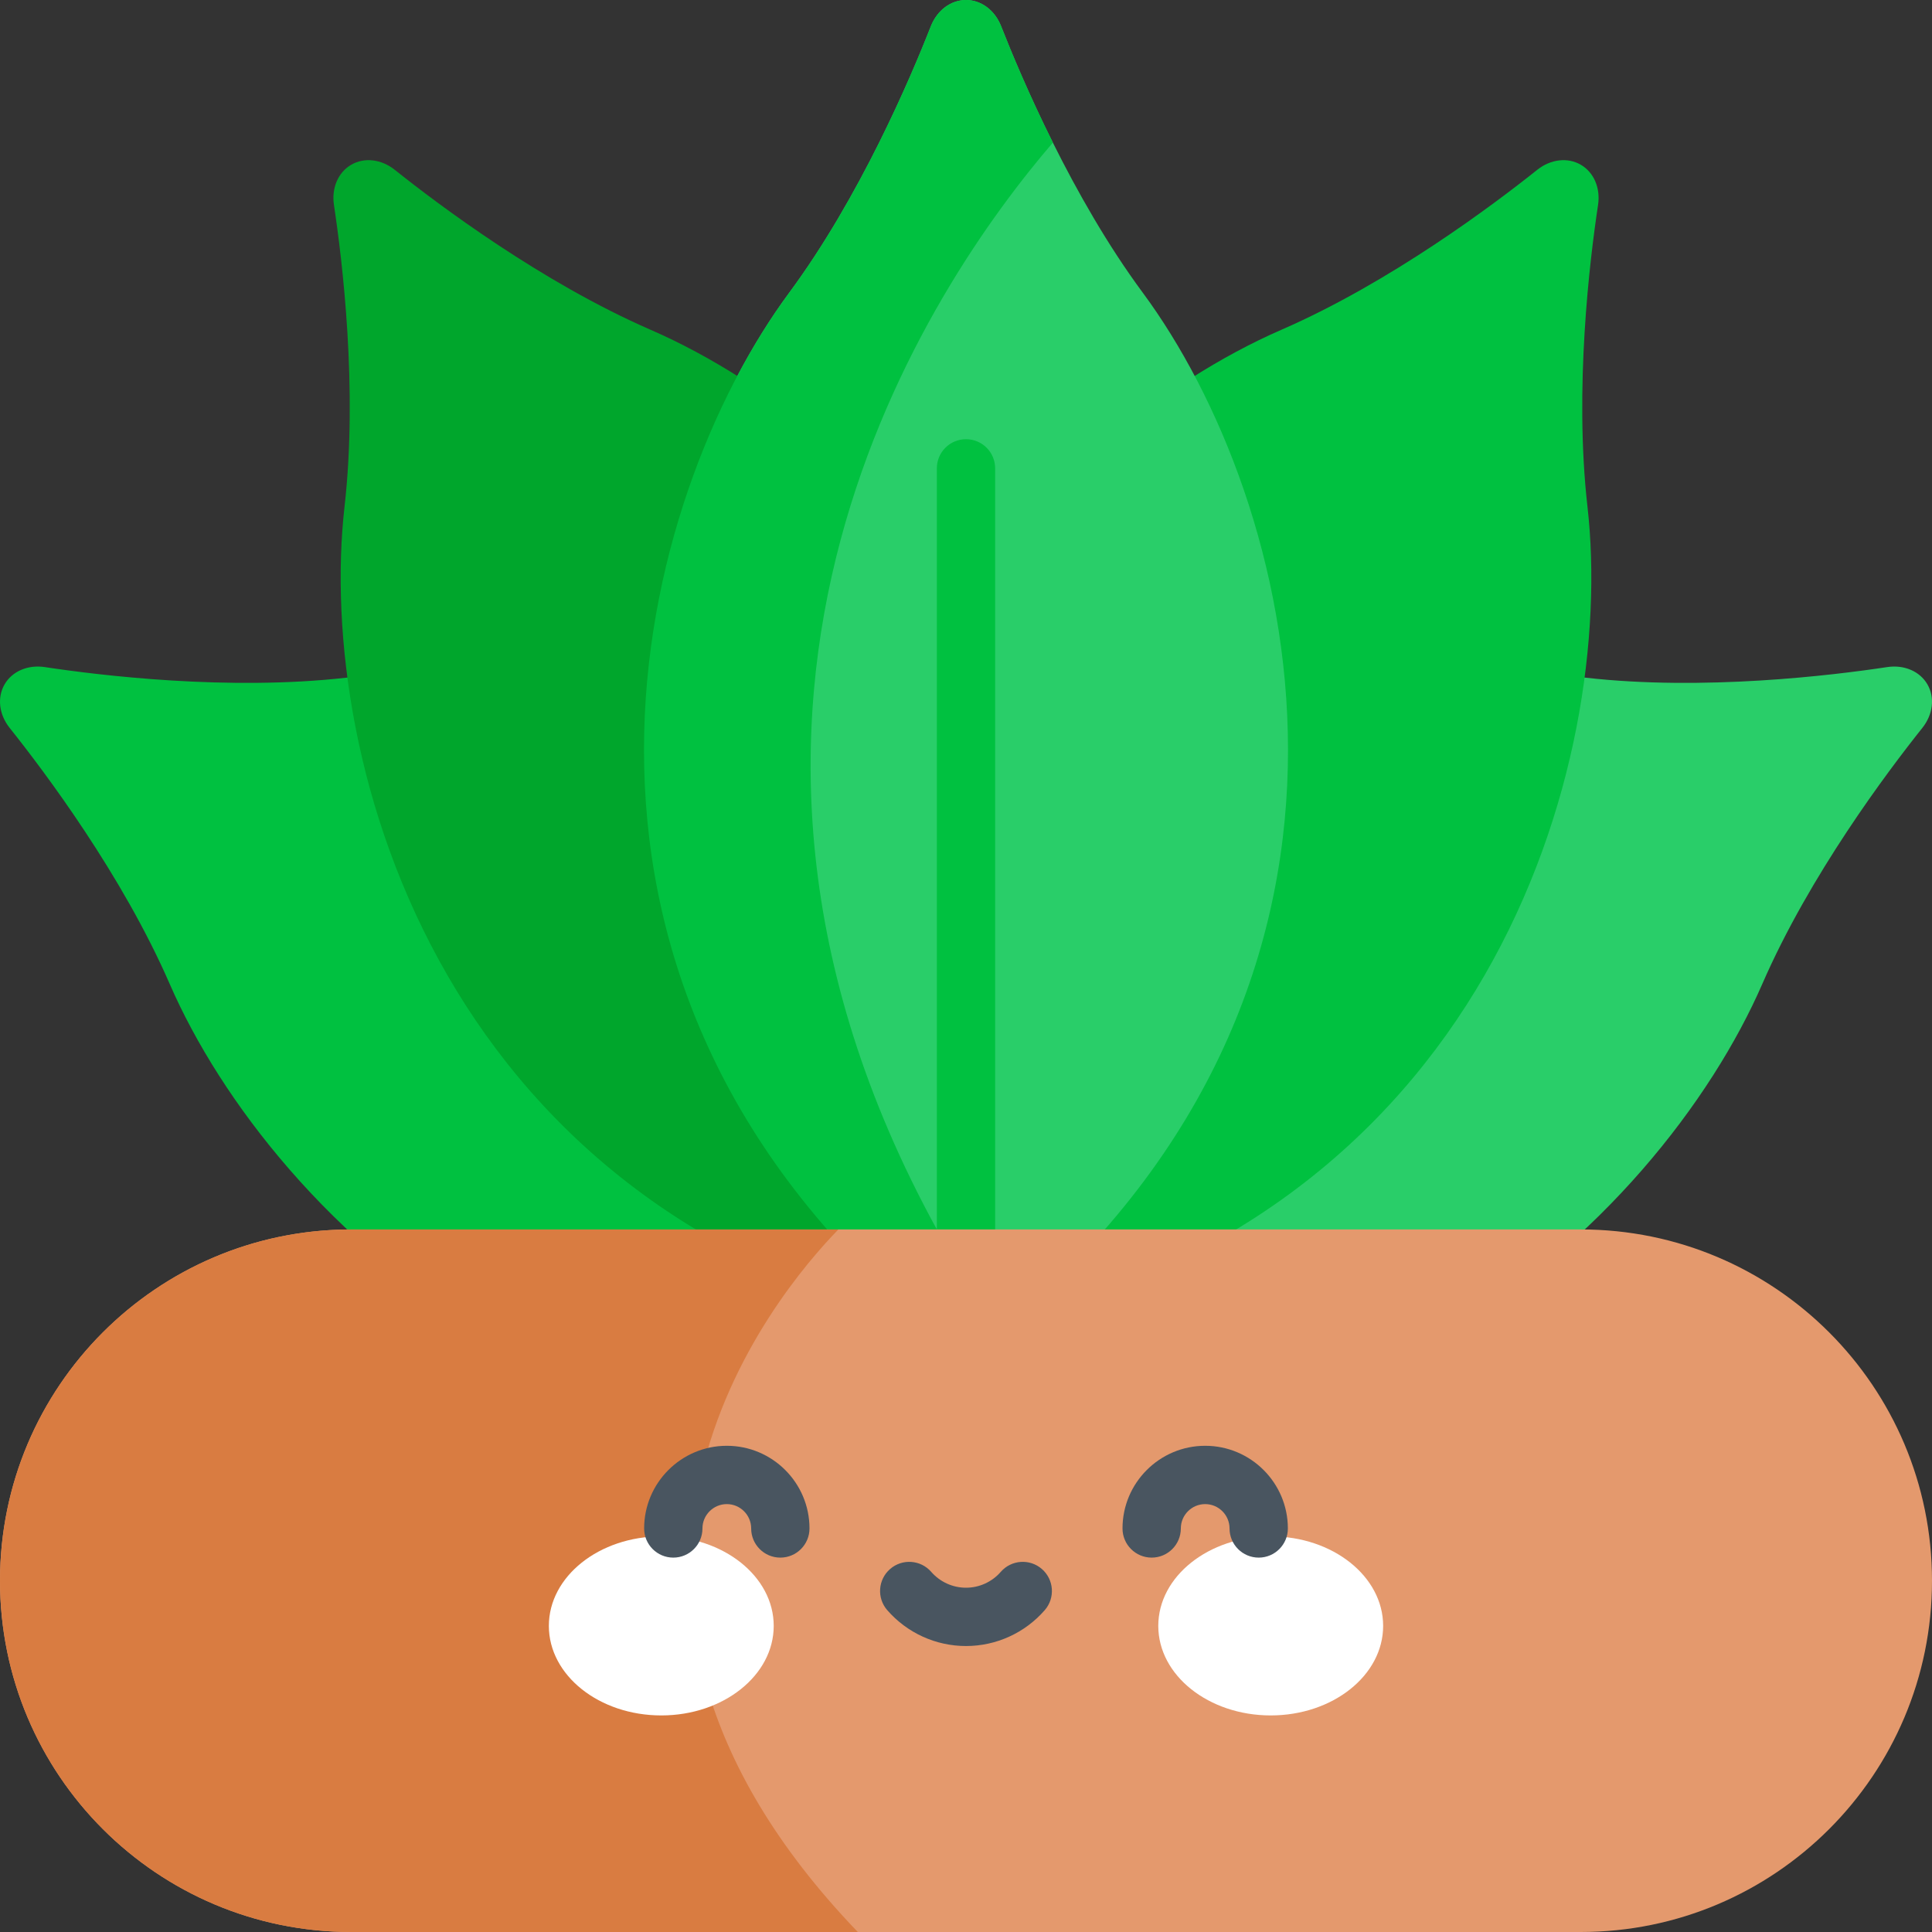 <svg id="Capa_1" enable-background="new 0 0 512 512" height="512" viewBox="0 0 512 512" width="512" xmlns="http://www.w3.org/2000/svg"><rect x="0" y="0" width="512" height="512" fill="#333333" stroke="none"/><g><path d="m201.781 344.328c27.077-139.284 151.301-172.364 218.407-164.738 31.249 3.551 65.327-.598 79.941-2.805 4.495-.679 8.661 1.117 10.666 4.59 2.006 3.474 1.478 7.979-1.358 11.533-9.218 11.553-29.85 38.991-42.4 67.828-26.949 61.928-117.709 152.97-251.871 106.777z" fill="#29ce69"/><path d="m310.219 344.328c-27.076-139.284-151.3-172.363-218.407-164.738-31.249 3.551-65.327-.598-79.941-2.805-4.495-.679-8.661 1.117-10.666 4.59-2.006 3.474-1.478 7.979 1.358 11.533 9.218 11.553 29.85 38.991 42.4 67.828 26.949 61.928 117.709 152.97 251.871 106.777z" fill="#00c140"/><path d="m279.228 339.28c46.193-134.162-44.848-224.922-106.777-251.871-28.838-12.549-56.276-33.182-67.828-42.4-3.554-2.836-8.059-3.364-11.533-1.358-3.474 2.006-5.269 6.171-4.59 10.666 2.207 14.614 6.356 48.692 2.805 79.941-7.625 67.106 25.455 191.33 164.738 218.407z" fill="#00a62c"/><path d="m232.772 339.28c-46.193-134.161 44.848-224.921 106.777-251.871 28.838-12.549 56.276-33.182 67.828-42.4 3.554-2.836 8.059-3.364 11.533-1.358 3.474 2.006 5.269 6.171 4.59 10.666-2.207 14.614-6.356 48.692-2.805 79.941 7.625 67.106-25.455 191.33-164.738 218.407z" fill="#00c140"/><path d="m269.384 349.087h-26.767c-8.706-7.572-16.485-15.341-23.408-23.274v-.01l-33.639-114.374 9.829-111.798c4.338-8.222 9.005-15.631 13.755-22.059 18.7-25.284 32.145-56.873 37.534-70.628.835-2.112 2.164-3.853 3.781-5.058 1.618-1.205 3.534-1.886 5.533-1.886 4.008 0 7.645 2.71 9.304 6.943 2.689 6.842 7.377 18.134 13.713 30.848 6.388 12.817 14.445 27.087 23.831 39.78 40.159 54.309 73.623 178.429-33.466 271.516z" fill="#29ce69"/><path d="m248.273 325.813c4.667 8.51 8.376 16.248 11.21 23.274h-16.866c-107.09-93.087-73.626-217.207-33.465-271.515 18.7-25.284 32.145-56.873 37.534-70.628.835-2.112 2.164-3.853 3.781-5.058 1.618-1.205 3.534-1.886 5.533-1.886 4.008 0 7.645 2.71 9.304 6.943 2.689 6.842 7.377 18.134 13.713 30.848-32.042 37.308-107.749 147.623-30.744 288.022z" fill="#00c140"/><path d="m256 349.06c-4.268 0-7.727-3.459-7.727-7.727v-217.212c0-4.268 3.46-7.727 7.727-7.727s7.727 3.459 7.727 7.727v217.212c0 4.268-3.459 7.727-7.727 7.727z" fill="#00c140"/><path d="m511.999 418.912c0 25.706-10.416 48.981-27.262 65.826-16.846 16.846-40.12 27.262-65.826 27.262h-325.823c-51.412 0-93.088-41.676-93.088-93.087 0-25.706 10.416-48.981 27.262-65.826 16.608-16.609 39.471-26.984 64.755-27.263h.021l55.915 11.88 74.233-11.89h196.726c51.412-.001 93.087 41.685 93.087 93.098z" fill="#e4996d"/><path d="m227.327 511.999h-134.239c-51.412 0-93.088-41.676-93.088-93.087 0-25.706 10.416-48.981 27.262-65.826 16.846-16.846 40.12-27.273 65.826-27.273h129.097c-16.454 16.876-82.434 94.994 5.142 186.186z" fill="#d97c41"/><g><g fill="#fff"><ellipse cx="175.248" cy="430.878" rx="29.796" ry="23.728"/><ellipse cx="336.752" cy="430.878" rx="29.796" ry="23.728"/></g><g><path d="m206.795 412.785c-4.268 0-7.727-3.459-7.727-7.727 0-3.559-2.896-6.454-6.455-6.454s-6.455 2.896-6.455 6.454c0 4.268-3.46 7.727-7.727 7.727s-7.727-3.459-7.727-7.727c0-12.081 9.829-21.909 21.91-21.909s21.91 9.828 21.91 21.909c-.001 4.268-3.461 7.727-7.729 7.727z" fill="#495560"/></g><g><path d="m333.569 412.785c-4.268 0-7.727-3.459-7.727-7.727 0-3.559-2.896-6.454-6.455-6.454s-6.455 2.896-6.455 6.454c0 4.268-3.46 7.727-7.727 7.727s-7.727-3.459-7.727-7.727c0-12.081 9.829-21.909 21.91-21.909s21.91 9.828 21.91 21.909c-.002 4.268-3.461 7.727-7.729 7.727z" fill="#495560"/></g><g><path d="m256 436.214c-7.998 0-15.605-3.463-20.869-9.503-2.804-3.217-2.469-8.099.748-10.902 3.217-2.805 8.098-2.471 10.902.748 2.328 2.67 5.688 4.203 9.218 4.203s6.89-1.532 9.218-4.203c2.804-3.218 7.686-3.554 10.902-.748 3.217 2.803 3.552 7.685.748 10.902-5.262 6.04-12.869 9.503-20.867 9.503z" fill="#495560"/></g></g></g></svg>